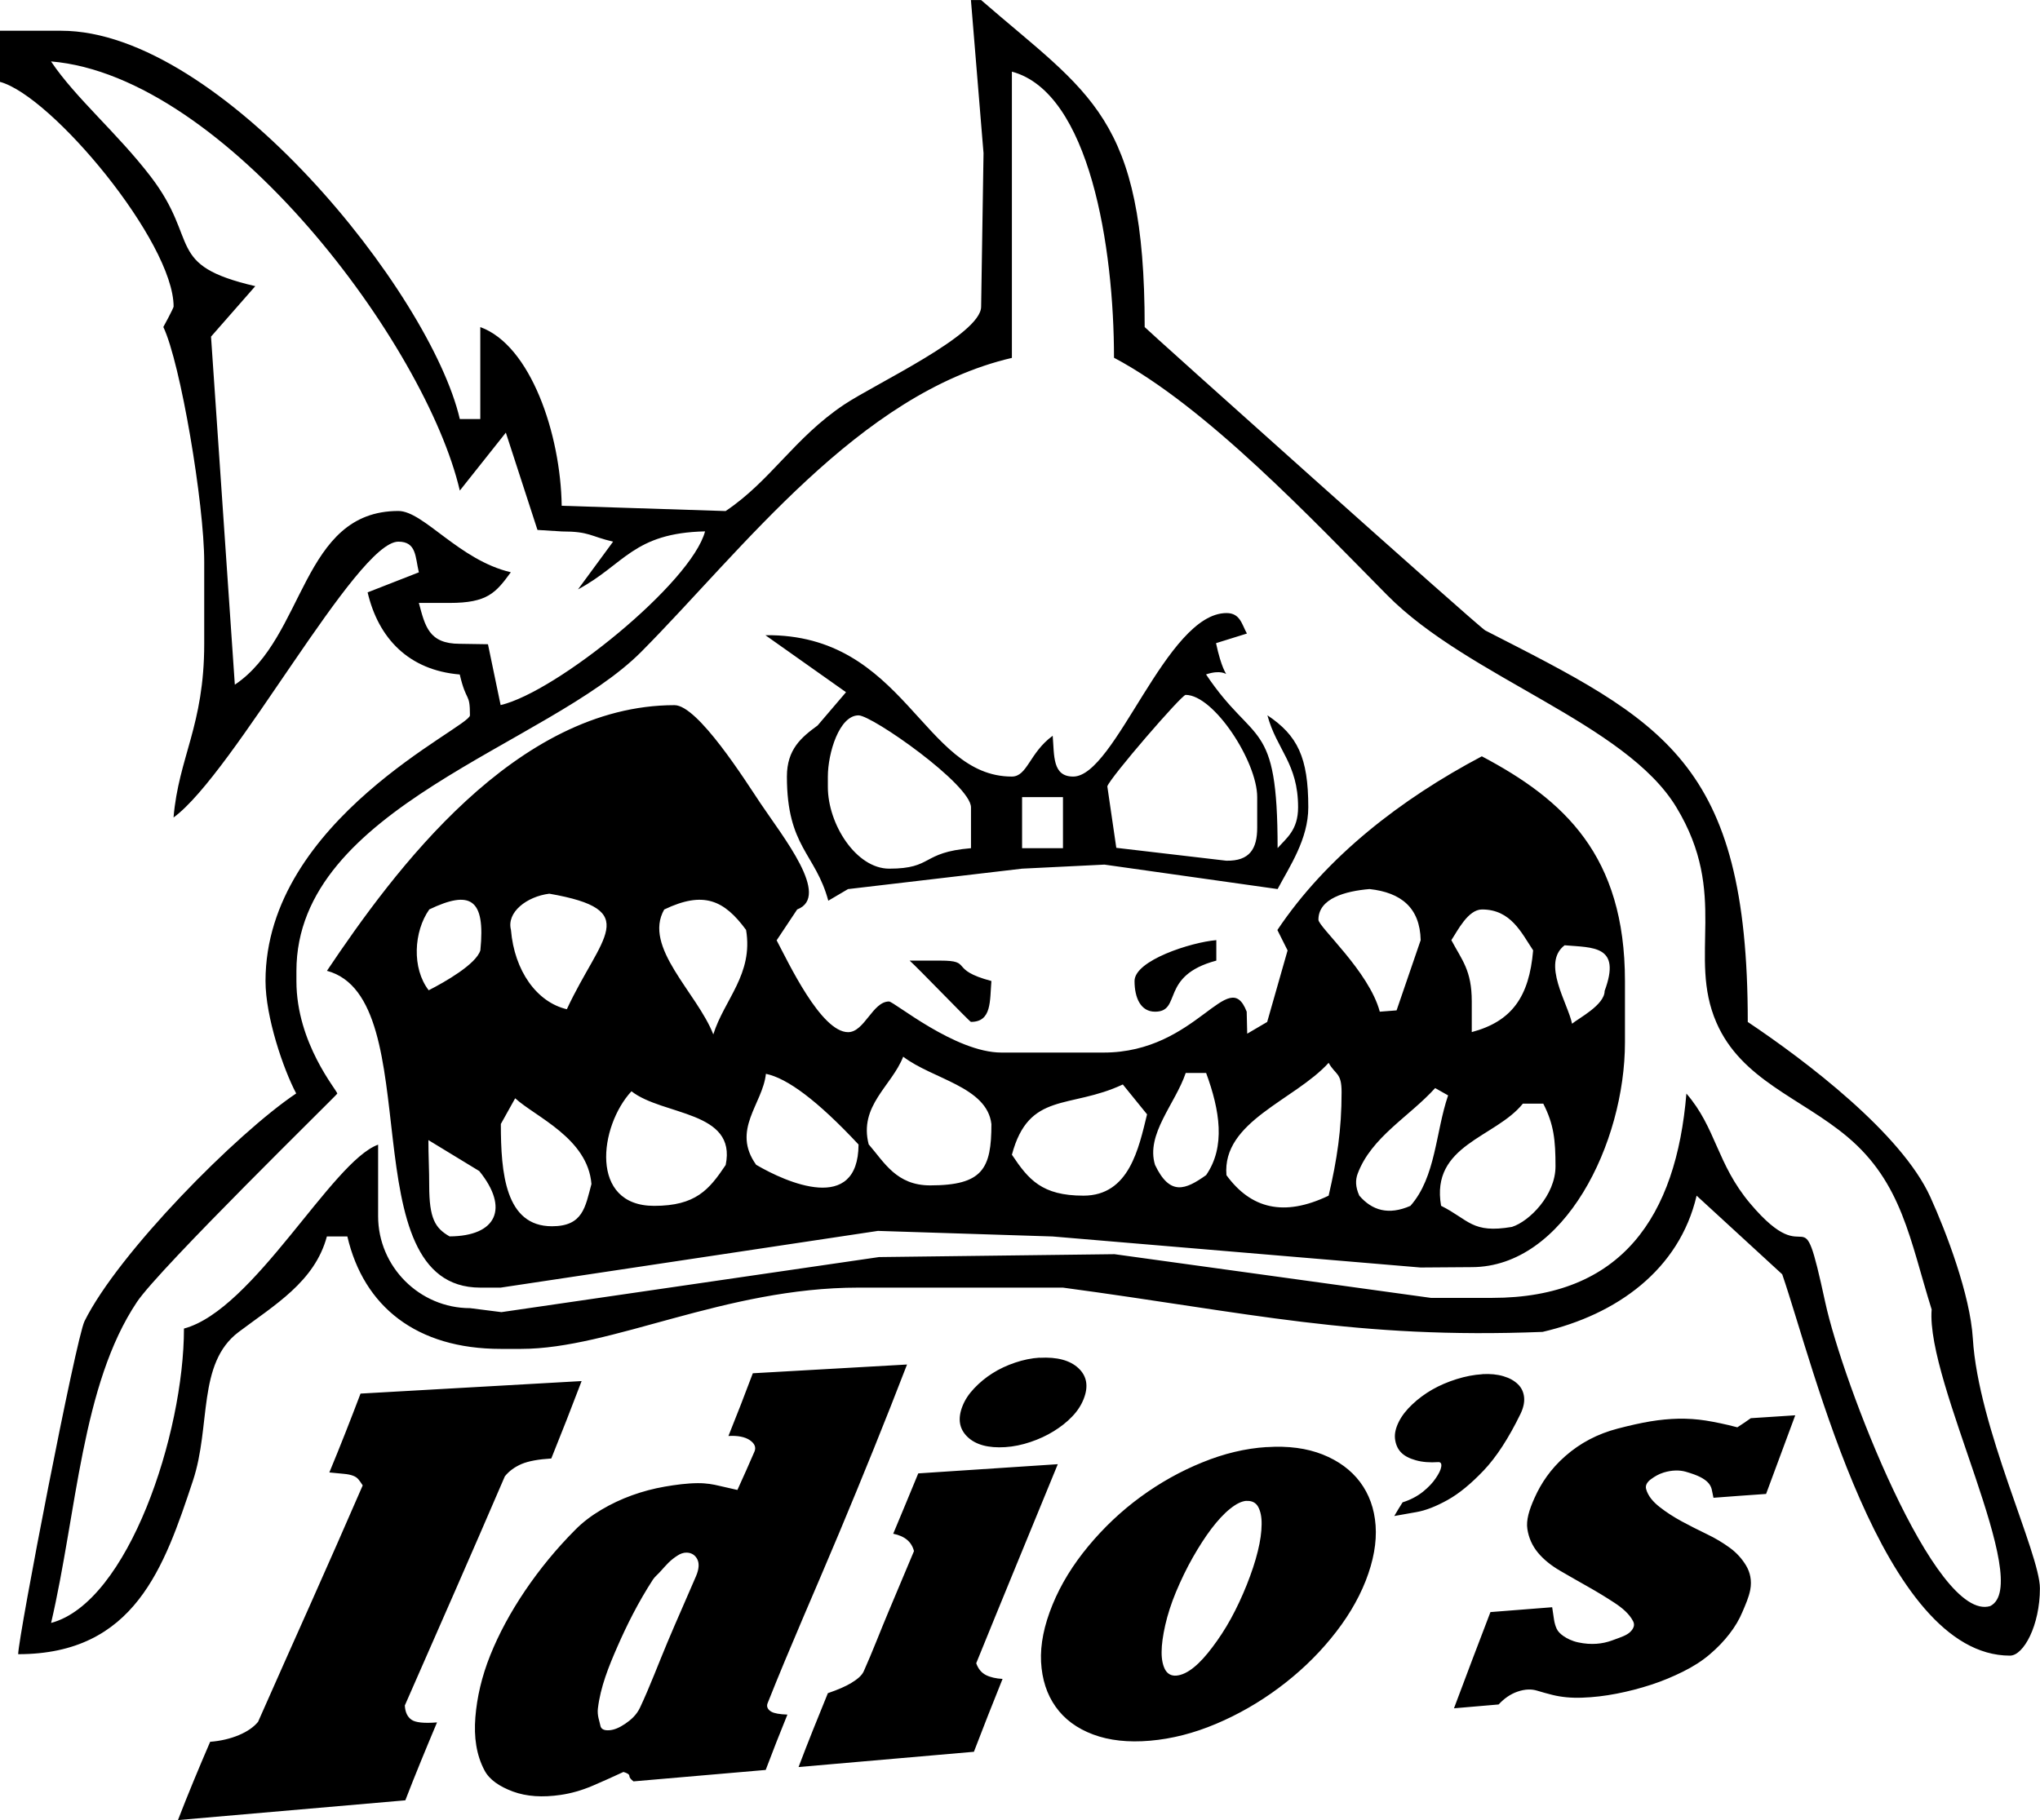 <?xml version="1.0" encoding="UTF-8"?>
<!DOCTYPE svg PUBLIC "-//W3C//DTD SVG 1.1//EN" "http://www.w3.org/Graphics/SVG/1.1/DTD/svg11.dtd">
<!-- Creator: CorelDRAW -->
<svg xmlns="http://www.w3.org/2000/svg" xml:space="preserve" width="24.851mm" height="22.177mm" version="1.1" style="shape-rendering:geometricPrecision; text-rendering:geometricPrecision; image-rendering:optimizeQuality; fill-rule:evenodd; clip-rule:evenodd"
viewBox="0 0 281.9 251.57"
 xmlns:xlink="http://www.w3.org/1999/xlink"
 xmlns:xodm="http://www.corel.com/coreldraw/odm/2003">
 <defs>
  <style type="text/css">
   <![CDATA[
    .fil0 {fill:black}
   ]]>
  </style>
 </defs>
 <g id="Camada_x0020_1">
  <path class="fil0" d="M159.61 161.02c-1.31,-4.24 2.82,-8.47 4.24,-12.71l2.82 0c1.9,5.17 2.71,10.2 0,14.12 -2.87,2.04 -5,2.91 -7.06,-1.41zm-83.42 40.58c-1.79,0.11 -3.16,0.36 -4.11,0.76 -0.93,0.4 -1.72,0.96 -2.32,1.71 -2.25,5.25 -4.55,10.51 -6.85,15.78 -2.31,5.28 -4.65,10.58 -6.97,15.89 0.05,0.92 0.35,1.57 0.92,1.97 0.53,0.38 1.72,0.52 3.53,0.37 -1.51,3.59 -3,7.19 -4.38,10.77 -10.49,0.91 -20.97,1.82 -31.42,2.73 1.39,-3.6 2.89,-7.2 4.45,-10.82 1.44,-0.11 2.79,-0.43 3.96,-0.92 1.19,-0.5 2.07,-1.12 2.66,-1.84 2.41,-5.47 4.86,-10.93 7.29,-16.39 2.42,-5.44 4.82,-10.87 7.17,-16.29 -0.21,-0.32 -0.39,-0.6 -0.58,-0.82 -0.18,-0.22 -0.41,-0.39 -0.76,-0.52 -0.32,-0.12 -0.73,-0.21 -1.3,-0.26 -0.53,-0.05 -1.2,-0.12 -1.97,-0.19 1.51,-3.64 2.93,-7.26 4.31,-10.9 10.18,-0.57 20.35,-1.15 30.55,-1.73 -1.35,3.56 -2.75,7.13 -4.19,10.7zm1.3 46.5c-2.52,0.37 -4.72,0.23 -6.6,-0.46 -1.86,-0.69 -3.26,-1.63 -3.94,-2.93 -1.13,-2.13 -1.48,-4.6 -1.26,-7.35 0.22,-2.74 0.87,-5.6 2.06,-8.57 1.19,-2.96 2.79,-5.93 4.81,-8.92 2.02,-2.98 4.31,-5.78 6.93,-8.41 1.05,-1.07 2.27,-1.98 3.62,-2.78 1.33,-0.79 2.73,-1.45 4.22,-1.99 1.47,-0.53 2.98,-0.93 4.53,-1.2 1.51,-0.26 3.07,-0.47 4.56,-0.48 1.19,-0.01 2.16,0.17 2.98,0.37 0.82,0.19 1.65,0.37 2.5,0.57 0.8,-1.77 1.6,-3.53 2.36,-5.31 0.24,-0.57 0.04,-1.1 -0.64,-1.57 -0.67,-0.46 -1.7,-0.66 -2.96,-0.58 1.17,-2.9 2.29,-5.79 3.37,-8.67 7.1,-0.4 14.21,-0.81 21.31,-1.21 -2.98,7.74 -6.13,15.51 -9.39,23.3 -3.27,7.82 -6.74,15.62 -9.89,23.55 -0.19,0.5 0.12,0.91 0.53,1.14 0.39,0.23 1.14,0.36 2.22,0.4 -1.03,2.54 -2.04,5.09 -3,7.65 -6.1,0.52 -12.19,1.05 -18.27,1.58 -0.39,-0.29 -0.57,-0.55 -0.57,-0.75 0,-0.22 -0.3,-0.4 -0.82,-0.55 -1.42,0.66 -2.84,1.3 -4.29,1.92 -1.46,0.62 -2.93,1.04 -4.38,1.25zm5.13 -11.96c-0.12,1.02 0.24,1.8 0.33,2.33 0.08,0.53 0.5,0.76 1.3,0.69 0.62,-0.05 1.33,-0.34 2.13,-0.88 0.8,-0.54 1.58,-1.22 2.06,-2.24 1.39,-2.96 2.54,-6.06 3.81,-9.08 1.27,-3.03 2.63,-6.04 3.92,-9.07 0.41,-0.95 0.48,-1.74 0.21,-2.31 -0.27,-0.58 -0.78,-0.96 -1.51,-0.97 -0.44,-0.01 -0.9,0.17 -1.28,0.43 -0.39,0.25 -0.81,0.57 -1.2,0.95 -0.37,0.37 -0.73,0.78 -1.1,1.19 -0.36,0.42 -0.78,0.73 -1.06,1.15 -2.11,3.26 -3.64,6.38 -4.88,9.2 -1.24,2.82 -2.38,5.65 -2.73,8.63zm63.56 -33.77c-1.86,4.57 -3.77,9.15 -5.64,13.73 -1.87,4.58 -3.78,9.19 -5.64,13.8 0.27,0.77 0.71,1.31 1.35,1.64 0.6,0.3 1.38,0.48 2.29,0.53 -1.35,3.36 -2.68,6.71 -3.96,10.07 -8.09,0.7 -16.18,1.41 -24.23,2.11 1.28,-3.4 2.66,-6.8 4.05,-10.21 1.4,-0.48 2.48,-0.95 3.23,-1.41 0.78,-0.48 1.43,-0.97 1.72,-1.6 1.23,-2.74 2.29,-5.56 3.46,-8.33 1.17,-2.77 2.32,-5.54 3.49,-8.3 -0.33,-1.28 -1.26,-2.07 -2.87,-2.4 1.17,-2.79 2.32,-5.57 3.46,-8.34 6.41,-0.42 12.85,-0.85 19.27,-1.27zm-2.5 -14.69c2.38,-0.13 4.17,0.34 5.34,1.43 1.17,1.09 1.42,2.51 0.73,4.26 -0.34,0.86 -0.85,1.66 -1.58,2.42 -0.73,0.77 -1.6,1.45 -2.56,2.04 -0.97,0.6 -2.04,1.1 -3.21,1.49 -1.15,0.39 -2.34,0.64 -3.48,0.71 -2.36,0.15 -4.1,-0.33 -5.23,-1.42 -1.14,-1.1 -1.37,-2.51 -0.69,-4.24 0.34,-0.87 0.87,-1.68 1.63,-2.48 0.74,-0.78 1.58,-1.48 2.52,-2.07 0.94,-0.6 2,-1.09 3.12,-1.47 1.12,-0.38 2.27,-0.62 3.42,-0.69zm31.35 12.35c2.98,-0.2 5.55,0.15 7.75,1.02 2.18,0.87 3.91,2.14 5.16,3.8 1.25,1.67 1.98,3.67 2.15,6 0.17,2.35 -0.29,4.9 -1.37,7.66 -1.09,2.77 -2.71,5.42 -4.82,7.98 -2.09,2.55 -4.5,4.82 -7.22,6.84 -2.69,2 -5.6,3.67 -8.64,4.95 -3.05,1.29 -6.09,2.07 -9.12,2.33 -3.02,0.26 -5.64,-0.03 -7.86,-0.86 -2.25,-0.84 -3.97,-2.12 -5.18,-3.83 -1.22,-1.71 -1.89,-3.79 -2.02,-6.21 -0.12,-2.42 0.42,-5.05 1.58,-7.89 1.16,-2.85 2.83,-5.54 4.97,-8.12 2.12,-2.55 4.51,-4.82 7.2,-6.79 2.68,-1.96 5.52,-3.55 8.53,-4.77 2.98,-1.22 5.93,-1.93 8.89,-2.12zm-2.77 7.42c-0.69,0.05 -1.42,0.41 -2.29,1.11 -0.85,0.68 -1.7,1.61 -2.57,2.75 -0.87,1.15 -1.72,2.48 -2.57,3.97 -0.86,1.51 -1.62,3.1 -2.32,4.76 -0.68,1.63 -1.16,3.16 -1.49,4.6 -0.32,1.43 -0.5,2.67 -0.5,3.72 -0.01,1.04 0.18,1.87 0.5,2.45 0.34,0.59 0.87,0.86 1.56,0.8 0.74,-0.07 1.54,-0.44 2.41,-1.15 0.85,-0.69 1.69,-1.63 2.56,-2.79 0.87,-1.15 1.74,-2.46 2.55,-3.94 0.81,-1.48 1.53,-3.03 2.18,-4.65 0.66,-1.66 1.18,-3.21 1.53,-4.65 0.36,-1.44 0.52,-2.67 0.53,-3.72 0.02,-1.04 -0.16,-1.85 -0.48,-2.43 -0.32,-0.58 -0.87,-0.86 -1.61,-0.81zm67.82 -10.16c0.64,-0.41 1.24,-0.82 1.86,-1.26 2.04,-0.13 4.08,-0.26 6.14,-0.4 -1.35,3.62 -2.68,7.25 -4.03,10.87 -2.43,0.17 -4.83,0.34 -7.27,0.53 -0.11,-0.45 -0.16,-0.86 -0.25,-1.2 -0.09,-0.36 -0.29,-0.68 -0.53,-0.93 -0.26,-0.27 -0.64,-0.53 -1.08,-0.75 -0.48,-0.24 -1.1,-0.47 -1.97,-0.72 -0.87,-0.25 -1.93,-0.23 -3.05,0.11 -0.68,0.21 -1.22,0.53 -1.74,0.91 -0.53,0.38 -0.83,0.85 -0.69,1.37 0.27,0.99 0.99,1.8 1.9,2.51 0.89,0.7 1.92,1.36 3.02,1.96 1.12,0.6 2.27,1.19 3.46,1.76 1.2,0.57 2.25,1.21 3.21,1.91 0.95,0.7 1.67,1.52 2.22,2.43 0.55,0.92 0.83,2.06 0.58,3.37 -0.2,1.03 -0.64,2.02 -1.08,3.05 -0.43,1.04 -1.03,2.05 -1.79,3.03 -0.76,0.99 -1.66,1.93 -2.73,2.84 -1.04,0.89 -2.29,1.69 -3.71,2.39 -1.35,0.67 -2.81,1.29 -4.38,1.8 -1.6,0.52 -3.18,0.93 -4.79,1.24 -1.6,0.31 -3.18,0.5 -4.72,0.55 -1.56,0.06 -2.91,-0.08 -4.13,-0.38 -0.71,-0.18 -1.42,-0.37 -2.13,-0.59 -0.74,-0.23 -1.62,-0.23 -2.68,0.13 -1.03,0.35 -1.9,0.99 -2.63,1.78 -2.07,0.18 -4.13,0.36 -6.17,0.53 1.65,-4.44 3.35,-8.87 5.04,-13.3 2.85,-0.22 5.69,-0.45 8.53,-0.67 0.09,0.64 0.18,1.2 0.25,1.68 0.07,0.47 0.19,0.9 0.37,1.29 0.17,0.38 0.51,0.72 0.96,1.03 0.46,0.31 1.13,0.67 2.02,0.86 1.82,0.39 3.36,0.21 4.65,-0.26 0.27,-0.1 0.62,-0.23 1.01,-0.37 0.43,-0.16 0.81,-0.31 1.14,-0.52 0.3,-0.18 0.56,-0.44 0.73,-0.72 0.19,-0.3 0.26,-0.68 0.04,-1.08 -0.51,-0.98 -1.44,-1.79 -2.59,-2.54 -1.13,-0.74 -2.34,-1.48 -3.62,-2.2 -1.29,-0.72 -2.54,-1.45 -3.83,-2.19 -1.29,-0.75 -2.33,-1.59 -3.12,-2.55 -0.77,-0.94 -1.26,-2.04 -1.44,-3.25 -0.18,-1.21 0.23,-2.61 1.01,-4.33 0.88,-1.96 2.17,-3.93 4.22,-5.73 2.08,-1.83 4.49,-3.09 7.25,-3.81 1.72,-0.45 3.21,-0.78 4.52,-1 1.33,-0.22 2.61,-0.34 3.87,-0.37 1.26,-0.02 2.52,0.06 3.81,0.26 1.28,0.21 2.75,0.51 4.33,0.93zm-35.25 -7.35c1.12,-0.06 2.06,0.03 2.93,0.29 0.85,0.25 1.51,0.63 2,1.11 0.5,0.49 0.78,1.09 0.85,1.8 0.07,0.7 -0.1,1.47 -0.5,2.3 -1.64,3.37 -3.34,5.98 -5.09,7.82 -1.73,1.82 -3.39,3.19 -4.97,4.07 -1.6,0.89 -3.05,1.46 -4.33,1.68 -1.31,0.24 -2.34,0.41 -3.05,0.54 0.36,-0.63 0.75,-1.26 1.15,-1.89 1.08,-0.34 2,-0.82 2.82,-1.47 0.78,-0.63 1.36,-1.26 1.76,-1.86 0.42,-0.62 0.69,-1.13 0.76,-1.59 0.07,-0.45 -0.09,-0.66 -0.41,-0.64 -1.17,0.08 -2.22,-0 -3.12,-0.26 -0.89,-0.25 -1.6,-0.61 -2.08,-1.14 -0.45,-0.49 -0.7,-1.13 -0.78,-1.84 -0.08,-0.71 0.11,-1.5 0.53,-2.34 0.42,-0.84 1.05,-1.64 1.86,-2.4 0.82,-0.78 1.76,-1.47 2.75,-2.04 1.03,-0.59 2.16,-1.07 3.37,-1.45 1.21,-0.38 2.4,-0.61 3.57,-0.68zm-65.01 -180.04c10.78,2.88 14.12,24.37 14.12,39.55 12.7,6.72 27.49,22.44 37.78,32.84 11.22,11.35 32.9,17.66 39.93,29.29 7.32,12.08 1.52,20.54 5.54,29.77 3.45,7.94 11.71,10.42 18.1,15.79 7.56,6.36 8.63,14.24 11.64,23.86 -0.82,10.15 14.21,37.95 8.09,41 -7.6,2.29 -20.4,-30.91 -22.8,-42.01 -3.5,-16.14 -1.74,-3.4 -10.37,-13.64 -4.61,-5.47 -4.71,-10.47 -8.81,-15.19 -1.41,16.97 -8.92,28.24 -26.84,28.24l-8.47 0 -43.72 -6.04 -32.55 0.4 -52.17 7.61 -4.33 -0.55c-6.98,0 -12.71,-5.73 -12.71,-12.71l0 -9.89c-6.41,2.32 -17.16,22.84 -26.83,25.42 0,14.51 -7.69,37.84 -18.36,40.69 3.57,-15.31 4.2,-32.9 11.86,-44.36 3.16,-4.72 27.69,-28.66 27.69,-28.81 0,-0.41 -5.65,-6.93 -5.65,-15.54l0 -1.41c0,-22.66 34.78,-31.15 47.67,-44.13 13.94,-14.05 30.03,-35.68 51.2,-40.61l0 -39.55zm-104.52 29.66c-12.61,-2.93 -7.6,-6.19 -14.49,-15.17 -4.58,-5.98 -10.39,-10.86 -13.76,-15.9 24.13,2.01 51.81,39.21 56.49,59.32l6.36 -8.01 4.37 13.45 3.39 0.21c3.82,0 3.89,0.67 7.06,1.41l-4.85 6.6c6.41,-3.43 7.64,-7.8 17.56,-8.02 -1.9,7.13 -20.51,22.2 -28.25,24.01l-1.75 -8.41 -3.9 -0.06c-4.29,0 -4.79,-2.46 -5.65,-5.65l4.24 0c5.23,0 6.38,-1.38 8.47,-4.24 -7.15,-1.67 -12.06,-8.47 -15.54,-8.47 -13.43,0 -12.81,17.46 -22.6,24.01l-3.29 -48.11 6.12 -6.98zm177.87 144.54c10.21,-2.37 18.89,-8.57 21.28,-18.83l11.83 10.87c4.35,12.62 13.81,52.71 31.47,52.71 1.89,0 4.14,-4.18 4.14,-9.31 0,-4.81 -8.53,-22.21 -9.27,-34.53 -0.36,-6.02 -3.7,-14.78 -5.87,-19.55 -3.98,-8.78 -17.15,-18.79 -25.23,-24.2 0,-36.14 -11.8,-41.59 -36.28,-54.12 -0.89,-0.46 -46.88,-41.66 -47.06,-41.93 0,-29.17 -7.61,-32.17 -22.6,-45.2l-1.41 0 1.74 21.16 -0.33 21.22c0,3.87 -14.58,10.63 -18.94,13.54 -6.9,4.62 -10.11,10.51 -16.37,14.71l-22.65 -0.73c-0.15,-9.93 -4.29,-22.18 -11.25,-24.7l0 12.71 -2.83 0c-4.07,-17.49 -33.11,-53.67 -55.08,-53.67l-8.48 0 0 7.06c7.18,1.92 24.01,22.12 24.01,31.07 0,0.19 -1.39,2.8 -1.42,2.82 2.37,4.94 5.65,24.44 5.65,32.49l0 11.3c0,11.3 -3.54,15.69 -4.24,24.01 8.37,-6.13 25.27,-38.13 31.07,-38.13 2.52,0 2.32,2.12 2.83,4.24l-7.08 2.77c1.49,6.36 5.69,10.76 12.73,11.35 0.94,4 1.41,2.41 1.41,5.65 0,1.66 -28.25,14.39 -28.25,36.72 0,4.97 2.46,12.18 4.24,15.54 -8.24,5.52 -24.58,22.05 -29.25,31.48 -1.19,2.43 -9.11,43.38 -9.17,46.03 16.11,0 20.19,-12.05 24.15,-23.98 2.52,-7.58 0.57,-16.21 6.3,-20.54 4.94,-3.73 10.53,-6.95 12.21,-13.22l2.83 0c2.26,9.69 9.56,15.54 21.19,15.54l2.83 0c12.46,0 28.13,-8.47 46.61,-8.47l28.25 0c25.76,3.46 40.44,7.14 66.29,6.12zm-43.69 -21.66c-0.63,-7.43 9.41,-10.35 14.12,-15.53 0.97,1.72 1.79,1.32 1.79,4.05 0,5.18 -0.62,9.28 -1.79,14.31 -6.19,2.97 -10.75,1.79 -14.12,-2.83zm18.36 2.83c-0.56,-1.23 -0.54,-2.19 -0.23,-3.03 1.89,-5.07 7.14,-7.89 10.71,-11.84l1.79 1.01c-1.74,5.09 -1.69,11.3 -5.21,15.27 -3.02,1.32 -5.29,0.64 -7.06,-1.41zm11.3 1.41c-1.48,-8.45 7.53,-9.42 11.3,-14.13l2.82 0c1.47,2.87 1.69,5.05 1.69,8.67 0,3.99 -3.62,7.61 -6.02,8.37 -5.52,0.94 -5.91,-0.97 -9.79,-2.92zm-137 4.23c-2,-1.14 -2.83,-2.45 -2.83,-7.06 0.01,-1.89 -0.12,-4.36 -0.11,-6.26l7.03 4.28c4.15,5.12 2.43,8.99 -4.09,9.03zm7.06 -15.53c0.66,-1.19 1.33,-2.38 1.99,-3.57 2.84,2.59 10.03,5.53 10.54,11.85 -0.86,3.2 -1.17,5.84 -5.46,5.84 -6.44,0 -7.06,-7.35 -7.06,-14.13zm18.06 -4.54c4.34,3.4 14.58,2.67 13.02,10.19 -2.29,3.42 -4.14,5.65 -9.89,5.65 -8.98,0 -7.59,-11.02 -3.13,-15.84zm17.25 10.19c-3.49,-4.85 0.88,-8.4 1.33,-12.6 2.94,0.6 7.12,3.69 12.8,9.77 -0.05,9.67 -9.99,5.24 -14.12,2.82zm15.54 -2.82c-1.41,-5.36 3.18,-8.1 4.76,-12.15 4.06,3.11 11.59,4.15 12.19,9.32 0,6.15 -1.18,8.47 -8.47,8.47 -4.64,0 -6.32,-3.16 -8.47,-5.65zm19.78 1.41c2.35,-8.81 7.98,-6.27 15.33,-9.72l3.35 4.13c-1.15,4.67 -2.45,11.24 -8.79,11.24 -5.75,0 -7.6,-2.23 -9.88,-5.65zm16.95 -24.02c0,2.32 0.84,4.24 2.83,4.24 3.77,0 0.59,-4.96 8.47,-7.06l0 -2.83c-3.48,0.29 -11.3,2.8 -11.3,5.65zm-22.6 5.65c2.89,0 2.59,-2.91 2.82,-5.65 -6,-1.6 -2.47,-2.82 -7.06,-2.82l-4.24 0c1.08,0.94 8.31,8.47 8.47,8.47zm55.08 -18.36c4.35,0.48 6.96,2.58 7.06,7.06l-3.33 9.71 -2.32 0.18c-1.48,-5.56 -8.48,-11.72 -8.48,-12.71 0,-2.96 3.74,-3.96 7.06,-4.24zm11.3 7.06c0.86,-1.29 2.3,-4.24 4.24,-4.24 3.99,0 5.45,3.24 7.06,5.65 -0.54,6.45 -2.97,9.83 -8.48,11.3l0 -4.24c0,-4.31 -1.35,-5.69 -2.82,-8.47zm-141.25 -4.24c5.64,-2.7 7.8,-1.57 7.07,5.65 -0.57,1.9 -4.88,4.37 -7.14,5.52 -2.35,-3.04 -2.07,-8.13 0.08,-11.17zm11.3 2.83c-0.64,-2.45 2.19,-4.62 5.3,-5.01 13.01,2.27 7.12,5.86 2.42,15.97 -4.15,-0.97 -7.25,-5.31 -7.72,-10.95zm21.19 -2.83c5.41,-2.59 8.26,-1.31 11.3,2.83 1.02,6.13 -3.02,9.62 -4.53,14.44 -2.25,-5.76 -9.76,-12.07 -6.78,-17.27zm15.54 4.24l2.82 -4.24c4.69,-1.8 -1.96,-10.03 -5.08,-14.69 -2.06,-3.08 -8.64,-13.55 -11.87,-13.55 -21.95,0 -38.82,22.99 -48.03,36.72 14.26,3.81 2.96,43.79 21.19,43.79l2.82 0 52.13 -7.84 24.14 0.77 50.84 4.29 7.06 -0.05c12.85,0 21.19,-17.19 21.19,-31.07l0 -8.47c0,-17.36 -8.41,-25.06 -19.78,-31.07 -11.16,5.9 -21.46,13.86 -28.25,24.01l1.41 2.82 -2.82 9.89 -2.76 1.62 -0.07 -3.04c-2.53,-6.56 -6.79,5.65 -19.77,5.65l-14.12 0c-6.41,0 -14.85,-7.06 -15.54,-7.06 -2.26,0 -3.39,4.24 -5.65,4.24 -3.75,0 -8.26,-9.65 -9.89,-12.72zm7.06 -21.19l0 -1.41c0,-3.26 1.58,-8.47 4.24,-8.47 1.89,0 15.54,9.58 15.54,12.72l0 5.64c-6.94,0.58 -5.18,2.83 -11.3,2.83 -4.57,0 -8.48,-6.14 -8.48,-11.3zm38.62 -0.07c0.39,-1.22 10.26,-12.64 10.82,-12.64 3.9,0 9.89,9.22 9.89,14.12l0 4.24c0,2.91 -1.04,4.63 -4.28,4.56l-15.19 -1.78 -1.24 -8.5zm-35.79 14.2l24.01 -2.82 11.38 -0.56 23.93 3.38c1.66,-3.13 4.24,-6.89 4.24,-11.3 0,-6.9 -1.48,-9.93 -5.65,-12.72 1.28,4.77 4.24,6.62 4.24,12.72 0,3.16 -1.62,4.26 -2.83,5.64 0,-18.11 -3.2,-14.01 -9.89,-24.01 4.07,-1.36 2.87,2.63 1.38,-4.32l4.27 -1.33c-0.71,-1.26 -0.92,-2.83 -2.82,-2.83 -8.33,0 -15.35,22.6 -21.19,22.6 -2.89,0 -2.6,-2.91 -2.83,-5.64 -3.22,2.35 -3.49,5.64 -5.65,5.64 -12.33,0 -14.75,-19.77 -34.05,-19.54l11.14 7.88 -3.93 4.6c-2.23,1.63 -4.24,3.28 -4.24,7.06 0,9.74 3.96,10.62 5.72,17.16l2.75 -1.62zm24.01 -5.65l5.65 0 0 -7.06 -5.65 0 0 7.06zm76 24.27c-0.56,-2.81 -4.26,-8.38 -1.03,-10.85 3.92,0.34 7.88,-0.02 5.53,6.31 0,1.94 -3.56,3.75 -4.51,4.54z"/>
 </g>
</svg>

